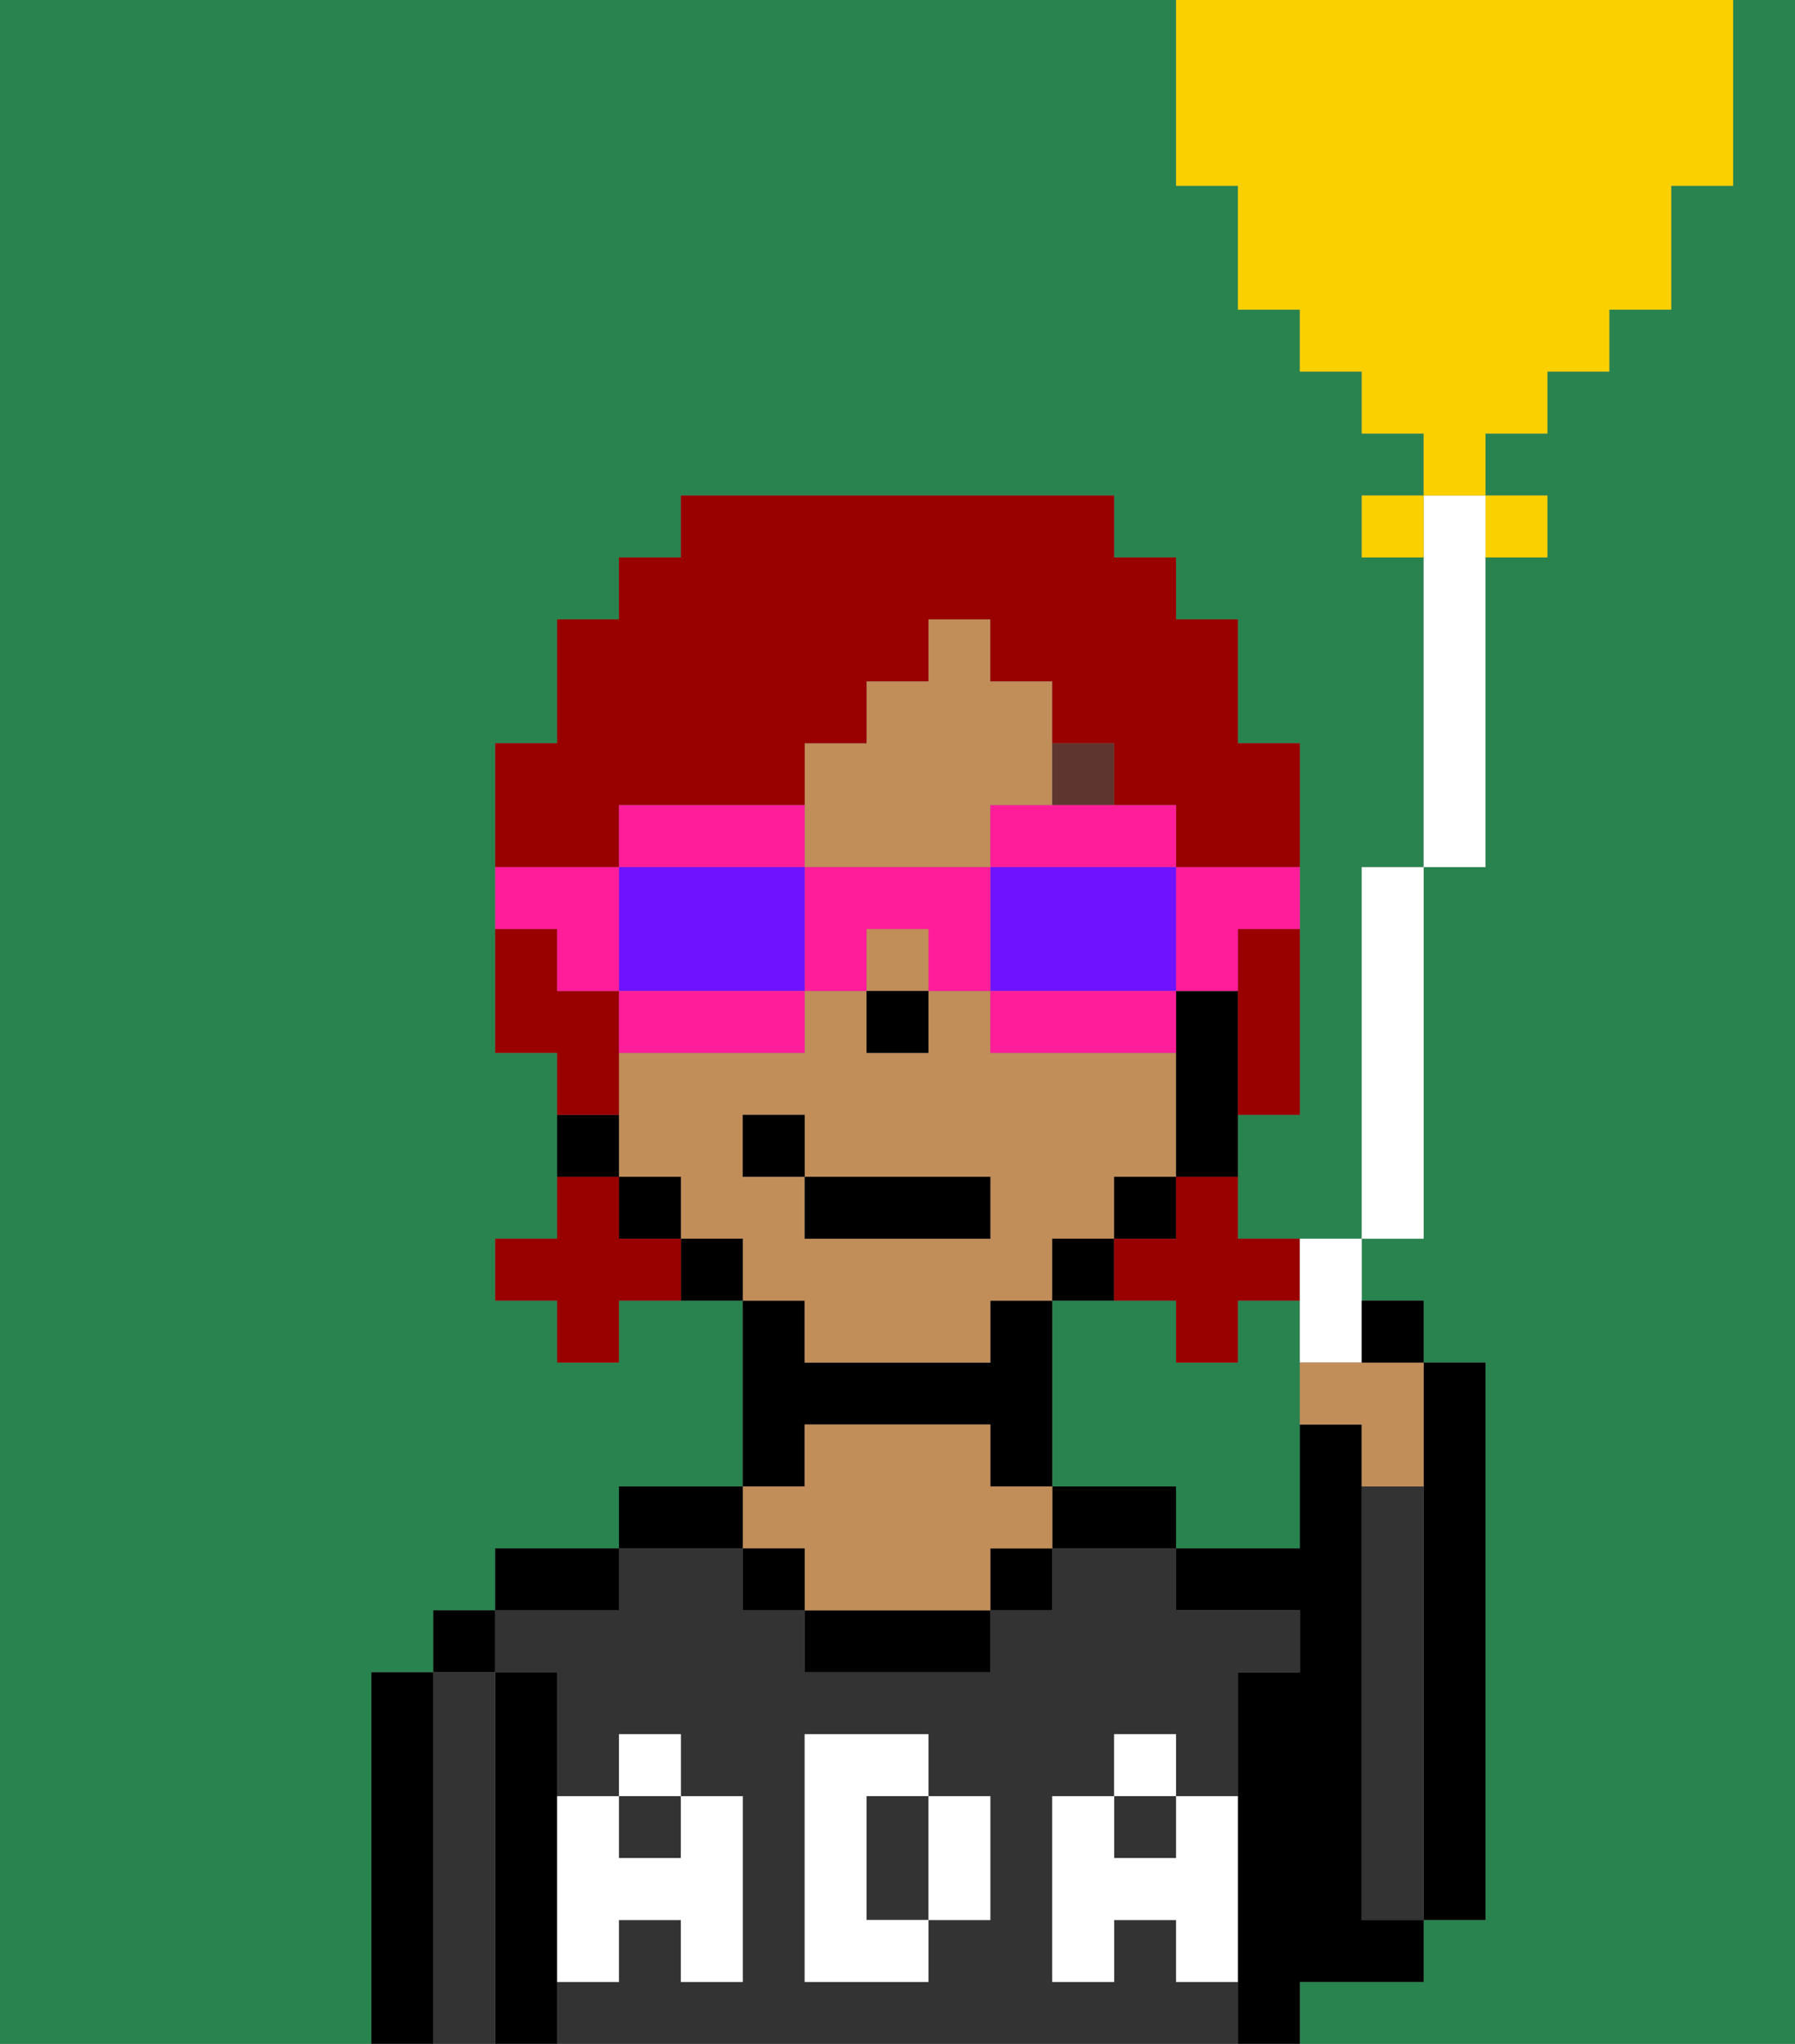<svg xmlns="http://www.w3.org/2000/svg" viewBox="0 0 29 33"><rect x="0" y="0" width="29" height="33" fill="#808080" stroke="none"/><defs><style>polygon,rect,path{shape-rendering:crispedges;}.ia78-1{fill:#29834f;}.ia78-2{fill:#000000;}.ia78-3{fill:#333333;}.ia78-4{fill:#c18d59;}.ia78-5{fill:#ffffff;}.ia78-6{fill:#5e362f;}.ia78-7{fill:#990000;}.ia78-8{fill:#ff1d99;}.ia78-9{fill:#6e12ff;}.ia78-10{fill:#ffffff;}.ia78-11{fill:#fad000;}</style></defs><path class="ia78-1" d="M21,21H20v1H19V21H17v3h2v1h2V21Z"/><path class="ia78-1" d="M28,3H27V5H26V6H25V7H24V8h1V9H24v5H23v6H22v1h1v1h1v9H23v1H21v1h8V0H28Z"/><path class="ia78-1" d="M6,27H7V26H8V25h2V24h2V21H10v1H9V21H8V20H9V17H8V12H9V10h1V9h1V8h7V9h1v1h1v2h1v6H20v2h2V14h1V9H22V8h1V7H22V6H21V5H20V3H19V0H0V33H6V27Z"/><path class="ia78-2" d="M23,29v2h1V22H23v7Z"/><path class="ia78-3" d="M23,24H22v7h1V24Z"/><path class="ia78-2" d="M22,32h1V31H22V23H21v2H19v1h2v1H20v6h1V32Z"/><path class="ia78-3" d="M19,32V31H18v1H17V29h1V28h1v1h1V27h1V26H19V25H17v1H16v1H13V26H12V25H10v1H8v1H9v2h1V28h1v1h1v3H11V31H10v1H9v1H20V32Zm-3-2v1H15v1H13V28h2v1h1Z"/><path class="ia78-3" d="M15,29H14v2h1V29Z"/><rect class="ia78-3" x="10" y="29" width="1" height="1"/><rect class="ia78-3" x="18" y="29" width="1" height="1"/><path class="ia78-2" d="M18,24H17v1h2V24Z"/><rect class="ia78-2" x="16" y="25" width="1" height="1"/><path class="ia78-2" d="M13,26v1h3V26H13Z"/><path class="ia78-2" d="M13,23h3v1h1V21H16v1H13V21H12v3h1Z"/><path class="ia78-4" d="M16,24V23H13v1H12v1h1v1h3V25h1V24Z"/><rect class="ia78-2" x="12" y="25" width="1" height="1"/><path class="ia78-2" d="M11,24H10v1h2V24Z"/><path class="ia78-2" d="M8,26h2V25H8Z"/><path class="ia78-2" d="M9,31V27H8v6H9V31Z"/><rect class="ia78-2" x="7" y="26" width="1" height="1"/><path class="ia78-3" d="M8,27H7v6H8V27Z"/><path class="ia78-2" d="M7,27H6v6H7V27Z"/><path class="ia78-5" d="M19,30H18V29H17v3h1V31h1v1h1V29H19Z"/><rect class="ia78-5" x="18" y="28" width="1" height="1"/><path class="ia78-5" d="M15,30v1h1V29H15Z"/><path class="ia78-5" d="M14,30V29h1V28H13v4h2V31H14Z"/><path class="ia78-5" d="M9,32h1V31h1v1h1V29H11v1H10V29H9v3Z"/><rect class="ia78-5" x="10" y="28" width="1" height="1"/><rect class="ia78-4" x="14" y="15" width="1" height="1"/><path class="ia78-4" d="M13,22h3V21h1V20h1V19h1V17H16V16H15v1H14V16H13v1H10v2h1v1h1v1h1Zm-1-3V18h1v1h3v1H13V19Z"/><path class="ia78-4" d="M14,14h2V13h1V11H16V10H15v1H14v1H13v2Z"/><path class="ia78-2" d="M19,16v3h1V16Z"/><rect class="ia78-2" x="18" y="19" width="1" height="1"/><path class="ia78-2" d="M17,20v1h1V20Z"/><path class="ia78-2" d="M11,20v1h1V20Z"/><rect class="ia78-2" x="10" y="19" width="1" height="1"/><path class="ia78-2" d="M10,18H9v1h1Z"/><rect class="ia78-2" x="14" y="16" width="1" height="1"/><path class="ia78-6" d="M18,13V12H17v1Z"/><rect class="ia78-2" x="13" y="19" width="3" height="1"/><rect class="ia78-2" x="12" y="18" width="1" height="1"/><path class="ia78-7" d="M19,20H18v1h1v1h1V21h1V20H20V19H19Z"/><path class="ia78-7" d="M10,20V19H9v1H8v1H9v1h1V21h1V20Z"/><path class="ia78-7" d="M20,16v2h1V15H20Z"/><path class="ia78-7" d="M10,13h3V12h1V11h1V10h1v1h1v1h1v1h1v1h2V12H20V10H19V9H18V8H11V9H10v1H9v2H8v2h2Z"/><path class="ia78-7" d="M10,17V16H9V15H8v2H9v1h1Z"/><path class="ia78-8" d="M19,16h1V15h1V14H19Z"/><path class="ia78-8" d="M16,13v1h3V13H16Z"/><path class="ia78-9" d="M19,16V14H16v2h3Z"/><path class="ia78-8" d="M18,16H16v1h3V16Z"/><path class="ia78-8" d="M14,14H13v2h1V15h1v1h1V14Z"/><path class="ia78-8" d="M13,14V13H10v1h3Z"/><path class="ia78-9" d="M12,14H10v2h3V14Z"/><path class="ia78-8" d="M10,16v1h3V16H10Z"/><path class="ia78-8" d="M9,16h1V14H8v1H9Z"/><path class="ia78-10" d="M23,9v5h1V8H23Z"/><rect class="ia78-10" x="22" y="14" width="1" height="6"/><path class="ia78-10" d="M21,21v1h1V20H21Z"/><rect class="ia78-11" x="22" y="8" width="1" height="1"/><path class="ia78-11" d="M25,9V8H24V9Z"/><path class="ia78-11" d="M20,3V5h1V6h1V7h1V8h1V7h1V6h1V5h1V3h1V0H19V3Z"/><path class="ia78-4" d="M21,22v1h1v1h1V22H21Z"/><path class="ia78-2" d="M23,22V21H22v1Z"/></svg>
